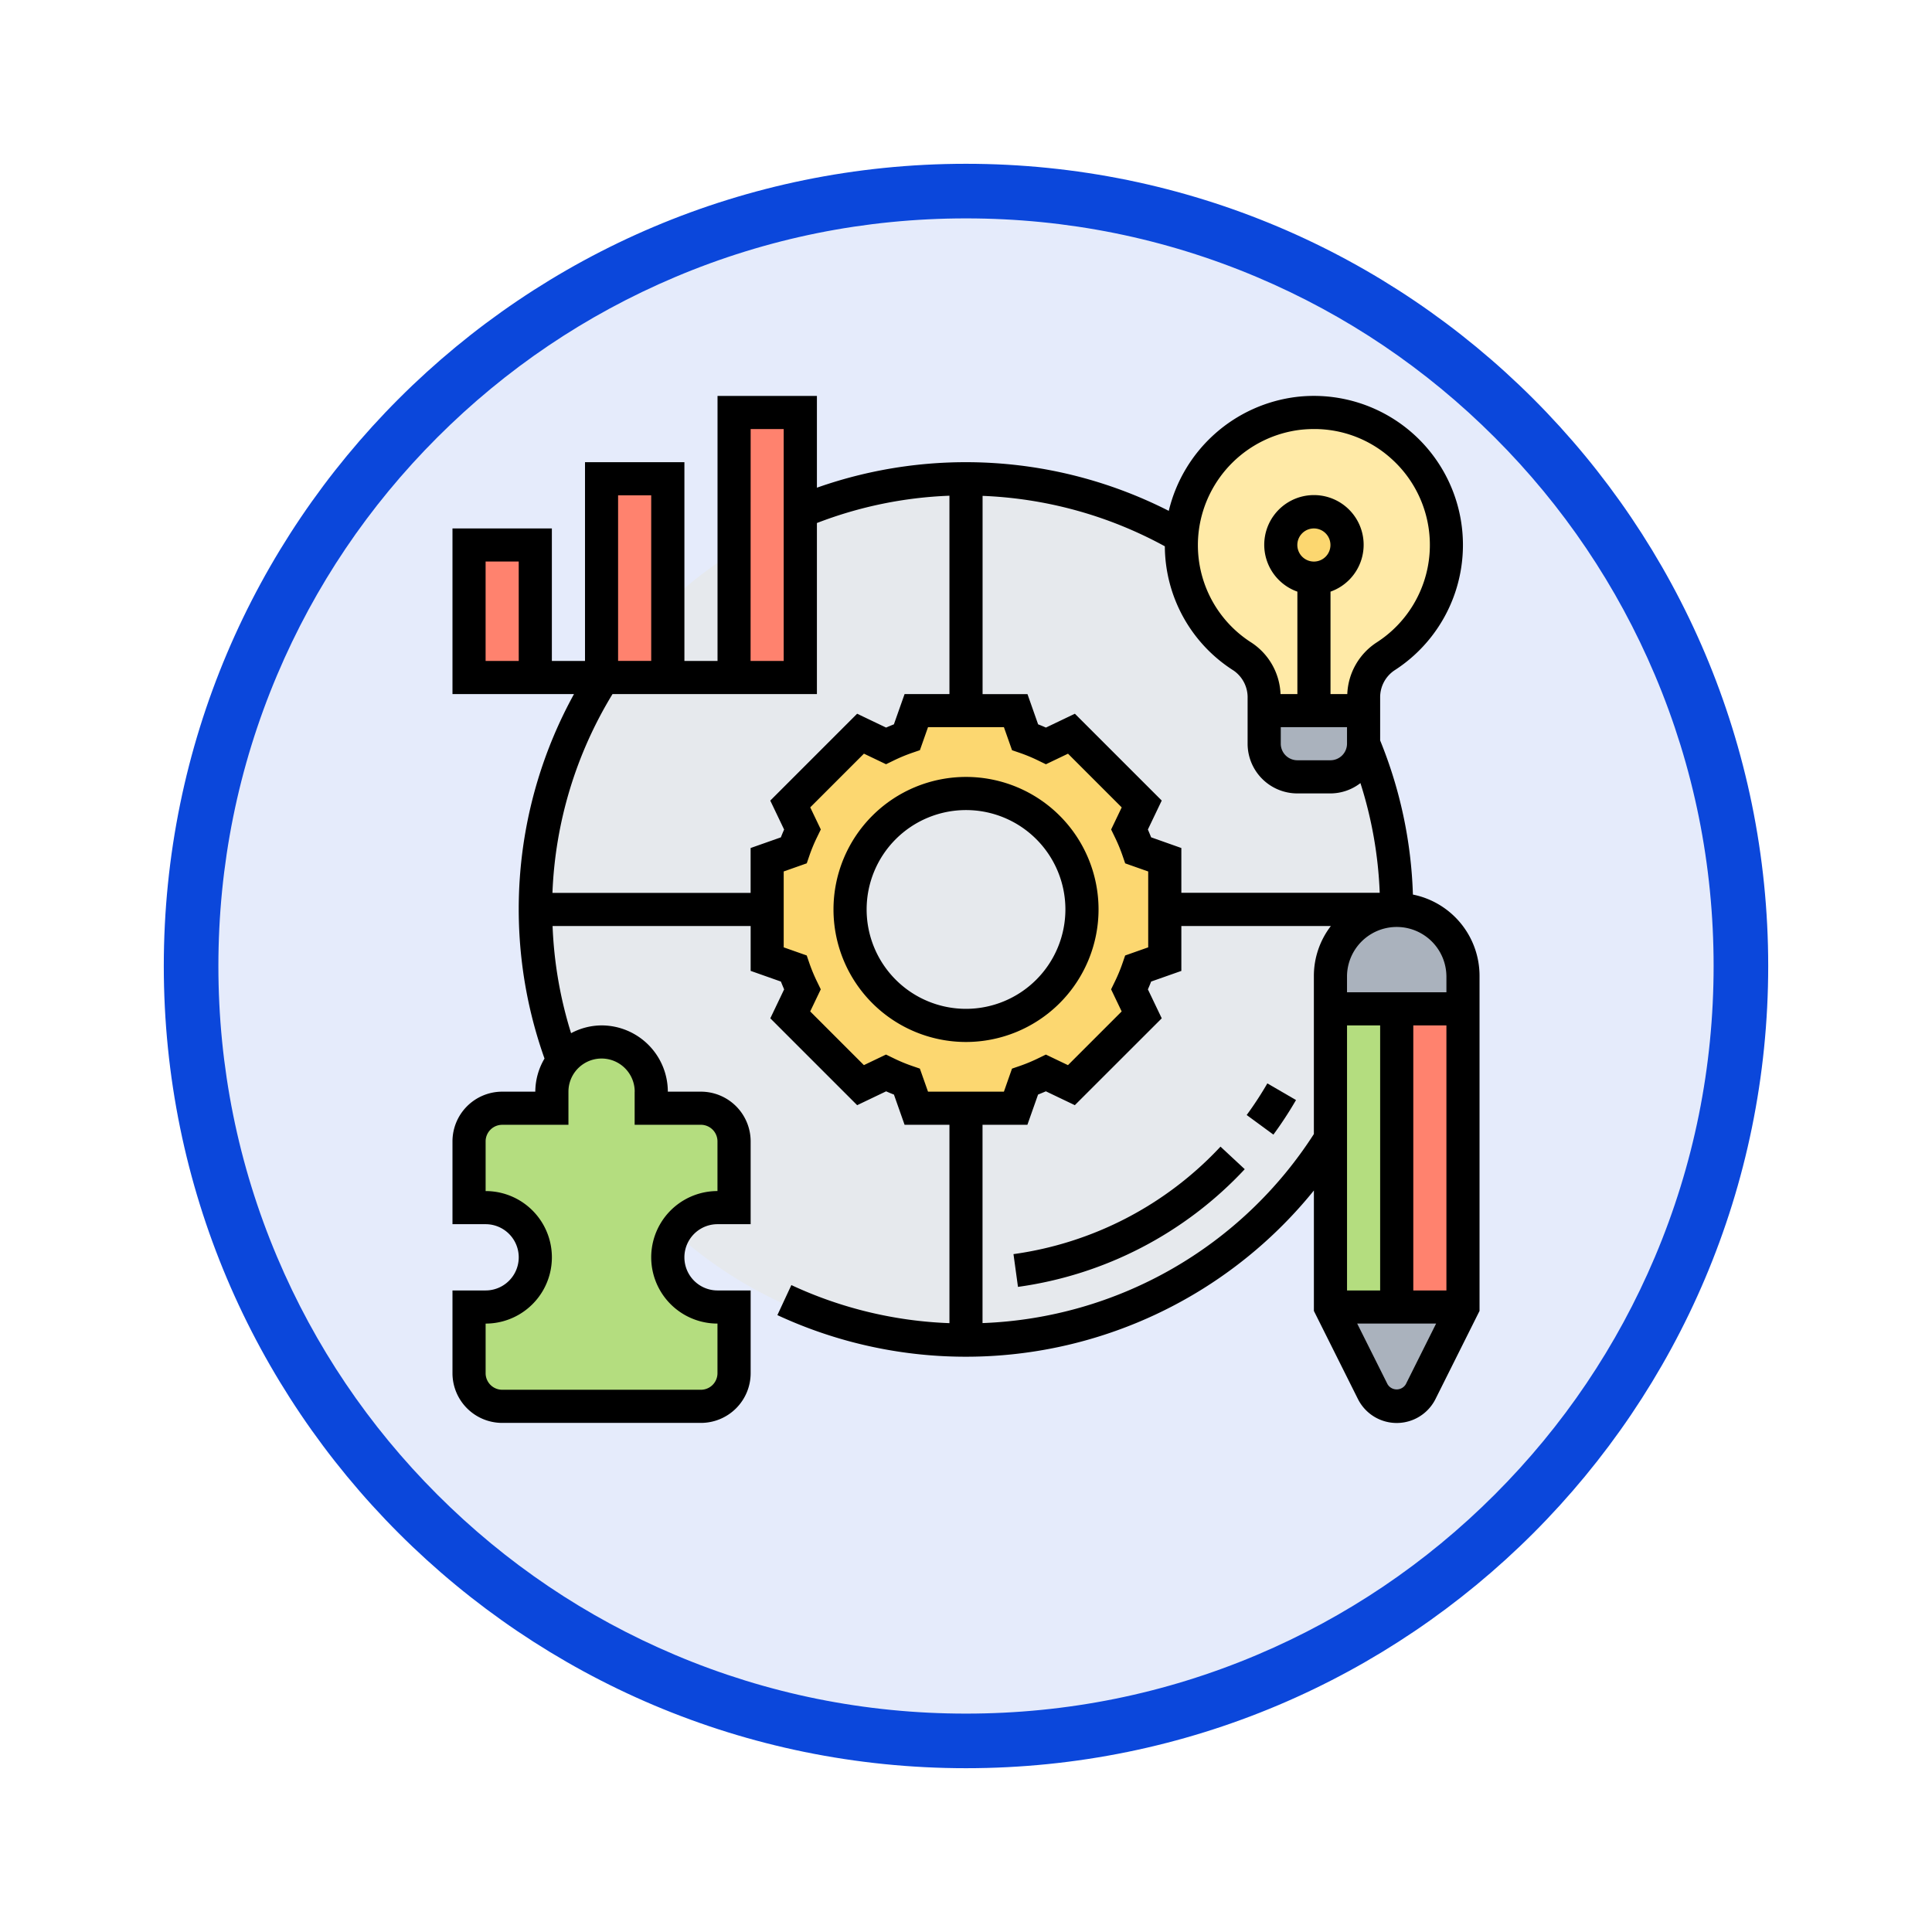 <svg xmlns="http://www.w3.org/2000/svg" xmlns:xlink="http://www.w3.org/1999/xlink" width="106.16" height="106.16" viewBox="0 0 106.16 106.16">
  <defs>
    <filter id="Trazado_982547" x="0" y="0" width="106.16" height="106.16" filterUnits="userSpaceOnUse">
      <feOffset dy="3" input="SourceAlpha"/>
      <feGaussianBlur stdDeviation="3" result="blur"/>
      <feFlood flood-opacity="0.161"/>
      <feComposite operator="in" in2="blur"/>
      <feComposite in="SourceGraphic"/>
    </filter>
  </defs>
  <g id="Grupo_1228887" data-name="Grupo 1228887" transform="translate(-610.712 -5524.146)">
    <g id="Grupo_1228132" data-name="Grupo 1228132" transform="translate(419.712 2062.682)">
      <g id="Grupo_1224851" data-name="Grupo 1224851" transform="translate(0 1738.464)">
        <g id="Grupo_1206130" data-name="Grupo 1206130" transform="translate(0 -59)">
          <g id="Grupo_1203672" data-name="Grupo 1203672" transform="translate(0.08 -4797.878)">
            <g id="Grupo_1203344" data-name="Grupo 1203344" transform="translate(-81.08 5174.875)">
              <g id="Grupo_1177900" data-name="Grupo 1177900" transform="translate(281 1411.003)">
                <g id="Grupo_1172010" data-name="Grupo 1172010" transform="translate(0)">
                  <g id="Grupo_1171046" data-name="Grupo 1171046">
                    <g id="Grupo_1148525" data-name="Grupo 1148525">
                      <g transform="matrix(1, 0, 0, 1, -9, -6)" filter="url(#Trazado_982547)">
                        <g id="Trazado_982547-2" data-name="Trazado 982547" transform="translate(9 6)" fill="#e5ebfb">
                          <path d="M 44.08 86.66 C 38.331 86.66 32.755 85.535 27.507 83.315 C 22.436 81.17 17.882 78.1 13.971 74.189 C 10.06 70.278 6.99 65.724 4.846 60.654 C 2.626 55.405 1.5 49.829 1.5 44.08 C 1.5 38.331 2.626 32.755 4.846 27.507 C 6.99 22.436 10.06 17.882 13.971 13.971 C 17.882 10.06 22.436 6.99 27.507 4.846 C 32.755 2.626 38.331 1.5 44.08 1.5 C 49.829 1.5 55.405 2.626 60.654 4.846 C 65.724 6.99 70.278 10.06 74.189 13.971 C 78.1 17.882 81.17 22.436 83.315 27.507 C 85.535 32.755 86.66 38.331 86.66 44.08 C 86.66 49.829 85.535 55.405 83.315 60.654 C 81.17 65.724 78.1 70.278 74.189 74.189 C 70.278 78.1 65.724 81.17 60.654 83.315 C 55.405 85.535 49.829 86.66 44.08 86.66 Z" stroke="none"/>
                          <path d="M 44.08 3 C 38.533 3 33.153 4.086 28.091 6.227 C 23.199 8.296 18.806 11.258 15.032 15.032 C 11.258 18.806 8.296 23.199 6.227 28.091 C 4.086 33.153 3 38.533 3 44.08 C 3 49.627 4.086 55.007 6.227 60.07 C 8.296 64.961 11.258 69.355 15.032 73.128 C 18.806 76.902 23.199 79.864 28.091 81.933 C 33.153 84.075 38.533 85.16 44.08 85.16 C 49.627 85.16 55.007 84.075 60.07 81.933 C 64.961 79.864 69.355 76.902 73.128 73.128 C 76.902 69.355 79.864 64.961 81.933 60.07 C 84.075 55.007 85.16 49.627 85.16 44.08 C 85.16 38.533 84.075 33.153 81.933 28.091 C 79.864 23.199 76.902 18.806 73.128 15.032 C 69.355 11.258 64.961 8.296 60.07 6.227 C 55.007 4.086 49.627 3 44.08 3 M 44.08 0 C 68.425 0 88.16 19.735 88.16 44.08 C 88.16 68.425 68.425 88.16 44.08 88.16 C 19.735 88.16 0 68.425 0 44.08 C 0 19.735 19.735 0 44.08 0 Z" stroke="none" fill="#0b47db"/>
                        </g>
                      </g>
                    </g>
                  </g>
                </g>
              </g>
            </g>
          </g>
        </g>
      </g>
    </g>
    <g id="solucion" transform="translate(634.575 5544.901)">
      <g id="Grupo_1228885" data-name="Grupo 1228885" transform="translate(1.91 1.909)">
        <g id="Grupo_1228872" data-name="Grupo 1228872" transform="translate(3.641 3.643)">
          <circle id="Elipse_13385" data-name="Elipse 13385" cx="23.5" cy="23.5" r="23.5" transform="translate(-0.116 0.449)" fill="#e6e9ed"/>
        </g>
        <g id="Grupo_1228873" data-name="Grupo 1228873" transform="translate(14.564 0.002)">
          <path id="Trazado_1218450" data-name="Trazado 1218450" d="M21.641,7.452v9.112H18V2h3.641Z" transform="translate(-18 -2)" fill="#ff826e"/>
        </g>
        <g id="Grupo_1228874" data-name="Grupo 1228874" transform="translate(7.282 3.643)">
          <path id="Trazado_1218451" data-name="Trazado 1218451" d="M13.641,6V16.923H10V6Z" transform="translate(-10 -6)" fill="#ff826e"/>
        </g>
        <g id="Grupo_1228875" data-name="Grupo 1228875" transform="translate(0 7.284)">
          <path id="Trazado_1218452" data-name="Trazado 1218452" d="M2,10H5.641v7.282H2Z" transform="translate(-2 -10)" fill="#ff826e"/>
        </g>
        <g id="Grupo_1228876" data-name="Grupo 1228876" transform="translate(0 34.591)">
          <path id="Trazado_1218453" data-name="Trazado 1218453" d="M16.564,54.564V58.2a1.826,1.826,0,0,1-1.82,1.82H3.82A1.826,1.826,0,0,1,2,58.2V54.564h.91a2.731,2.731,0,1,0,0-5.461H2V45.461a1.826,1.826,0,0,1,1.82-1.82H6.551v-.91a2.7,2.7,0,0,1,.592-1.693,2.593,2.593,0,0,1,.209-.237,2.729,2.729,0,0,1,4.66,1.93v.91h2.731a1.826,1.826,0,0,1,1.82,1.82V49.1h-.91a2.731,2.731,0,1,0,0,5.461Z" transform="translate(-2 -40)" fill="#b4dd7f"/>
        </g>
        <g id="Grupo_1228877" data-name="Grupo 1228877" transform="translate(47.333 27.309)">
          <path id="Trazado_1218454" data-name="Trazado 1218454" d="M61.282,35.641v1.82H54v-1.82A3.636,3.636,0,0,1,57.614,32h.027a3.64,3.64,0,0,1,3.641,3.641Z" transform="translate(-54 -32)" fill="#aab2bd"/>
        </g>
        <g id="Grupo_1228878" data-name="Grupo 1228878" transform="translate(47.333 49.155)">
          <path id="Trazado_1218455" data-name="Trazado 1218455" d="M61.282,56l-2.321,4.651a1.48,1.48,0,0,1-2.64,0L54,56h7.282Z" transform="translate(-54 -56)" fill="#aab2bd"/>
        </g>
        <g id="Grupo_1228879" data-name="Grupo 1228879" transform="translate(50.974 32.77)">
          <path id="Trazado_1218456" data-name="Trazado 1218456" d="M58,38h3.641V54.384H58Z" transform="translate(-58 -38)" fill="#ff826e"/>
        </g>
        <g id="Grupo_1228880" data-name="Grupo 1228880" transform="translate(47.333 32.77)">
          <path id="Trazado_1218457" data-name="Trazado 1218457" d="M57.641,38V54.384H54V38Z" transform="translate(-54 -38)" fill="#b4dd7f"/>
        </g>
        <g id="Grupo_1228881" data-name="Grupo 1228881" transform="translate(43.692 16.386)">
          <path id="Trazado_1218458" data-name="Trazado 1218458" d="M55.461,20v1.82a1.826,1.826,0,0,1-1.82,1.82H51.82A1.826,1.826,0,0,1,50,21.82V20h5.461Z" transform="translate(-50 -20)" fill="#aab2bd"/>
        </g>
        <g id="Grupo_1228882" data-name="Grupo 1228882" transform="translate(39.143)">
          <path id="Trazado_1218459" data-name="Trazado 1218459" d="M55.013,17.665v.719H49.551V17.7a2.7,2.7,0,0,0-1.183-2.285A7.239,7.239,0,0,1,45.018,8.8c.009-.155.027-.309.046-.473a7.281,7.281,0,1,1,11.151,7.082,2.664,2.664,0,0,0-1.2,2.257Z" transform="translate(-45.002 -1.998)" fill="#ffeaa7"/>
        </g>
        <g id="Grupo_1228883" data-name="Grupo 1228883" transform="translate(44.602 5.463)">
          <circle id="Elipse_13386" data-name="Elipse 13386" cx="2" cy="2" r="2" transform="translate(-0.077 -0.372)" fill="#fcd770"/>
        </g>
        <g id="Grupo_1228884" data-name="Grupo 1228884" transform="translate(16.384 16.386)">
          <path id="Trazado_1218460" data-name="Trazado 1218460" d="M41.846,30.923v2.731l-1.456.519a10.539,10.539,0,0,1-.482,1.147l.674,1.393-3.869,3.869-1.393-.674a10.539,10.539,0,0,1-1.147.482l-.519,1.456H28.192l-.519-1.456a10.54,10.54,0,0,1-1.147-.482l-1.393.674-3.869-3.869.674-1.393a10.538,10.538,0,0,1-.482-1.147L20,33.654V28.192l1.456-.519a10.538,10.538,0,0,1,.482-1.147l-.674-1.393,3.869-3.869,1.393.674a10.538,10.538,0,0,1,1.147-.482L28.192,20h5.461l.519,1.456a10.538,10.538,0,0,1,1.147.482l1.393-.674,3.869,3.869-.674,1.393a10.538,10.538,0,0,1,.482,1.147l1.456.519Zm-4.551,0a6.372,6.372,0,1,0-6.372,6.372A6.367,6.367,0,0,0,37.295,30.923Z" transform="translate(-20 -20)" fill="#fcd770"/>
        </g>
      </g>
      <g id="Grupo_1228886" data-name="Grupo 1228886" transform="translate(1 1)">
        <path id="Trazado_1218461" data-name="Trazado 1218461" d="M38.564,31.282a7.282,7.282,0,1,0-7.282,7.282A7.29,7.29,0,0,0,38.564,31.282Zm-7.282,5.461a5.461,5.461,0,1,1,5.461-5.461A5.467,5.467,0,0,1,31.282,36.743Z" transform="translate(-3.064 -3.064)"/>
        <path id="Trazado_1218462" data-name="Trazado 1218462" d="M53.774,28.4a24.406,24.406,0,0,0-1.8-8.469V17.574a1.777,1.777,0,0,1,.784-1.492A8.191,8.191,0,0,0,47.382,1.054a8.246,8.246,0,0,0-7.023,6.262A24.584,24.584,0,0,0,21.025,6.043V1H15.564V15.564h-1.82V4.641H8.282V15.564H6.461V8.282H1v9.1H7.678A24.5,24.5,0,0,0,6.057,37.41a3.6,3.6,0,0,0-.506,1.82H3.731A2.734,2.734,0,0,0,1,41.961v4.551H2.82a1.82,1.82,0,1,1,0,3.641H1V54.7a2.734,2.734,0,0,0,2.731,2.731H14.654A2.734,2.734,0,0,0,17.384,54.7V50.153h-1.82a1.82,1.82,0,1,1,0-3.641h1.82V41.961a2.734,2.734,0,0,0-2.731-2.731h-1.82a3.645,3.645,0,0,0-3.641-3.641,3.591,3.591,0,0,0-1.675.428A22.626,22.626,0,0,1,6.5,30.128H17.384v2.465l1.662.587q.085.214.178.429L18.464,35.2l4.773,4.773,1.591-.761c.142.063.285.123.429.178l.585,1.66h2.465v10.9a22.516,22.516,0,0,1-8.686-2.092l-.768,1.65A24.588,24.588,0,0,0,48.333,44.66v6.618l2.419,4.839a2.383,2.383,0,0,0,4.264,0l2.419-4.84V32.859A4.557,4.557,0,0,0,53.774,28.4ZM4.641,15.564H2.82V10.1h1.82ZM55.615,32.859v.91H50.153v-.91a2.731,2.731,0,0,1,5.461,0Zm-1.82,17.295V35.589h1.82V50.153Zm-3.641,0V35.589h1.82V50.153Zm-10.765-24.9q-.085-.214-.178-.429l.761-1.591L35.2,18.463l-1.591.761c-.142-.063-.285-.123-.429-.178l-.585-1.661H30.128V6.492A22.732,22.732,0,0,1,40.143,9.263a8.131,8.131,0,0,0,3.783,6.831,1.788,1.788,0,0,1,.765,1.517v2.5a2.734,2.734,0,0,0,2.731,2.731h1.82a2.7,2.7,0,0,0,1.648-.568,22.6,22.6,0,0,1,1.06,6.029h-10.9V25.842ZM50.153,19.2v.91a.912.912,0,0,1-.91.91h-1.82a.912.912,0,0,1-.91-.91V19.2ZM47.423,9.192a.91.91,0,1,1,.91.91A.912.912,0,0,1,47.423,9.192ZM42.016,8.35a6.4,6.4,0,0,1,5.571-5.488,6.8,6.8,0,0,1,.755-.042,6.3,6.3,0,0,1,4.234,1.618,6.367,6.367,0,0,1-.8,10.112,3.552,3.552,0,0,0-1.608,2.834h-.922V11.755a2.731,2.731,0,1,0-1.82,0v5.629H46.5a3.548,3.548,0,0,0-1.591-2.824A6.346,6.346,0,0,1,42.016,8.35ZM17.384,2.82H19.2V15.564h-1.82ZM10.1,6.461h1.82v9.1H10.1Zm.91,32.769v1.82h3.641a.912.912,0,0,1,.91.91v2.731a3.641,3.641,0,1,0,0,7.282V54.7a.912.912,0,0,1-.91.91H3.731a.912.912,0,0,1-.91-.91V51.974a3.641,3.641,0,0,0,0-7.282V41.961a.912.912,0,0,1,.91-.91H7.372V39.23a1.82,1.82,0,1,1,3.641,0Zm6.372-13.388v2.465H6.493a22.651,22.651,0,0,1,3.3-10.923H21.025v-9.4a22.55,22.55,0,0,1,7.282-1.5v10.9H25.842l-.587,1.662q-.214.085-.429.178l-1.591-.761-4.773,4.773.761,1.591c-.063.142-.123.285-.178.429Zm9.3,12.121-.417-.143a8.9,8.9,0,0,1-1.044-.435l-.4-.194-1.214.581-2.951-2.951.581-1.214-.194-.4a9.058,9.058,0,0,1-.435-1.044l-.143-.417L19.2,31.3V27.13l1.267-.447.143-.417a8.9,8.9,0,0,1,.435-1.044l.194-.4-.581-1.214,2.951-2.951,1.214.581.4-.194a9.058,9.058,0,0,1,1.044-.435l.417-.143.446-1.265H31.3l.447,1.267.417.143a8.9,8.9,0,0,1,1.044.435l.4.194,1.214-.581,2.951,2.951-.581,1.214.194.4a9.058,9.058,0,0,1,.435,1.044l.143.417,1.265.446V31.3l-1.267.447-.143.417a8.9,8.9,0,0,1-.435,1.044l-.194.4.581,1.214-2.951,2.951-1.214-.581-.4.194a9.058,9.058,0,0,1-1.044.435l-.417.143L31.3,39.23H27.13Zm3.443,13.981V41.051h2.465l.587-1.662q.214-.085.429-.178l1.591.761L39.973,35.2l-.761-1.591c.063-.142.123-.285.178-.429l1.66-.585V30.128h8.216a4.5,4.5,0,0,0-.934,2.731v8.7a22.639,22.639,0,0,1-18.2,10.387Zm23.26,3.36a.584.584,0,0,1-1.006,0l-1.666-3.331h4.336Z" transform="translate(-1 -1)"/>
        <path id="Trazado_1218463" data-name="Trazado 1218463" d="M34.865,52.225l.247,1.8a20.964,20.964,0,0,0,12.46-6.467L46.24,46.319a19.145,19.145,0,0,1-11.375,5.906Z" transform="translate(-4.039 -5.068)"/>
        <path id="Trazado_1218464" data-name="Trazado 1218464" d="M48.943,44.238l1.468,1.077a21.067,21.067,0,0,0,1.243-1.9L50.079,42.5A19.226,19.226,0,0,1,48.943,44.238Z" transform="translate(-5.303 -4.725)"/>
      </g>
    </g>
  </g>
</svg>
